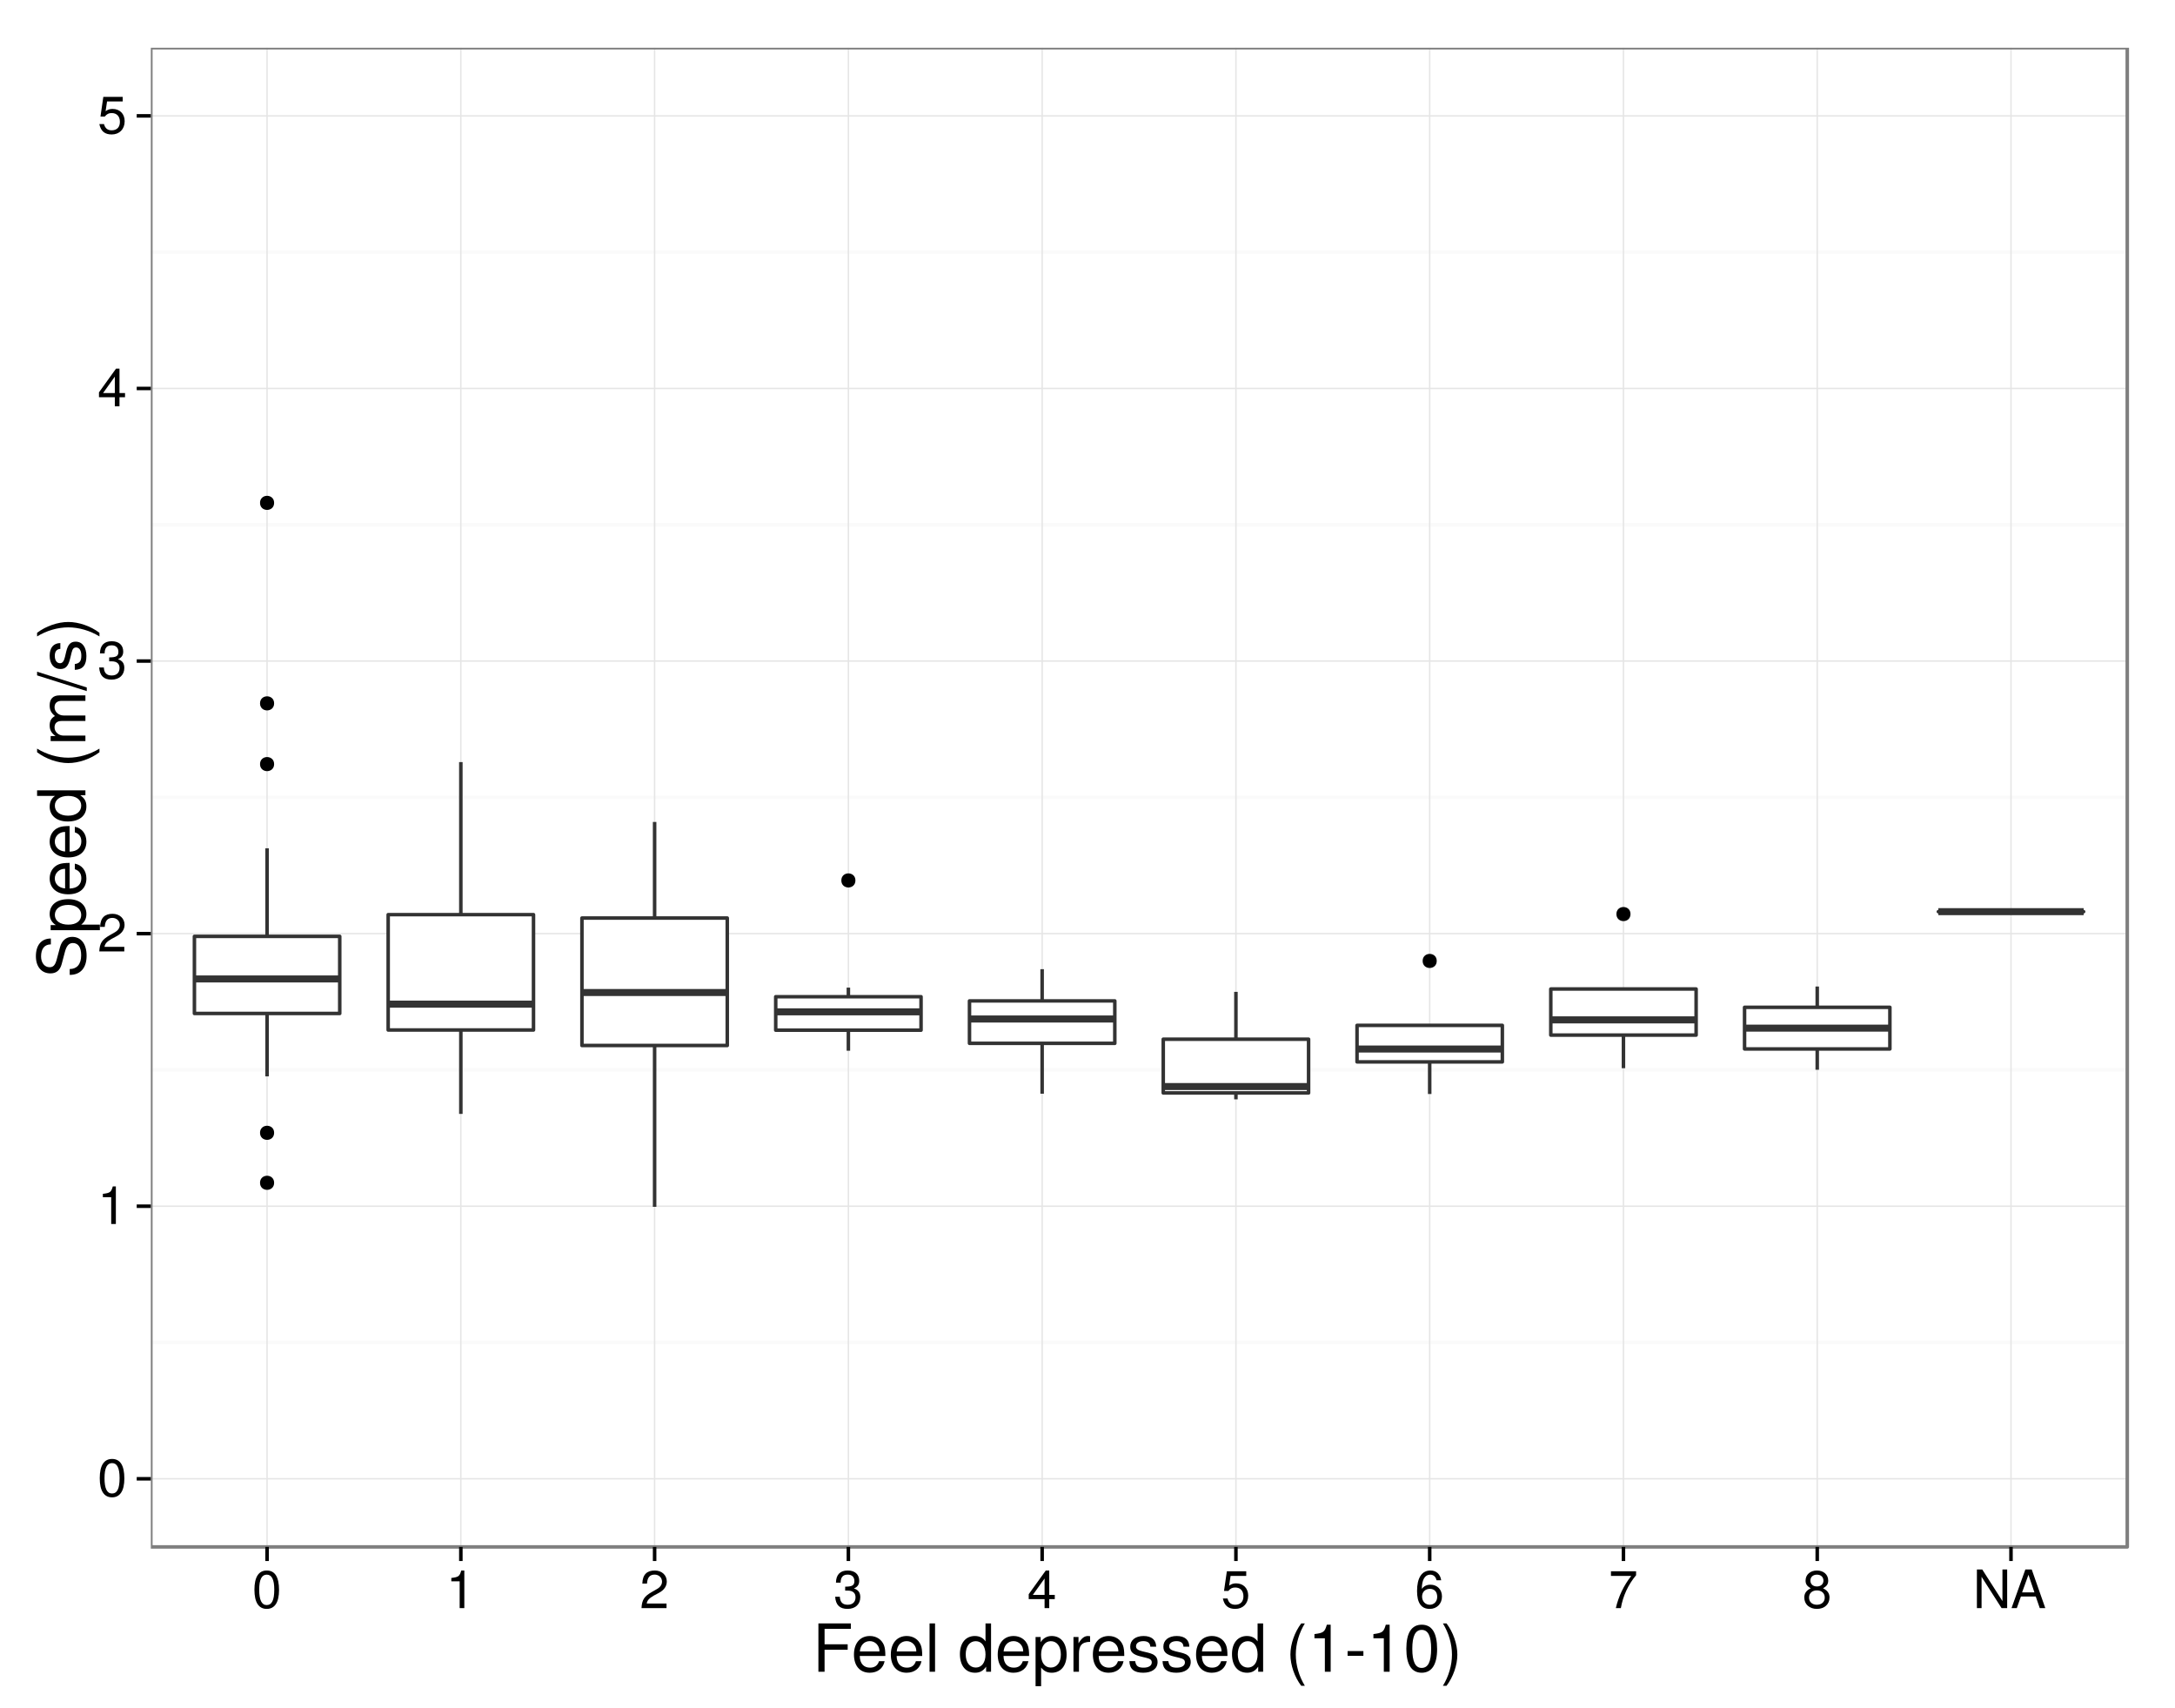 <?xml version="1.0" encoding="UTF-8"?>
<svg xmlns="http://www.w3.org/2000/svg" xmlns:xlink="http://www.w3.org/1999/xlink" width="656pt" height="515pt" viewBox="0 0 656 515" version="1.1">
<defs>
<g>
<symbol overflow="visible" id="glyph0-0">
<path style="stroke:none;" d=""/>
</symbol>
<symbol overflow="visible" id="glyph0-1">
<path style="stroke:none;" d="M 8.109 -5.453 C 8.109 -9.391 6.859 -11.344 4.406 -11.344 C 1.953 -11.344 0.688 -9.359 0.688 -5.547 C 0.688 -1.734 1.969 0.234 4.406 0.234 C 6.797 0.234 8.109 -1.734 8.109 -5.453 Z M 6.672 -5.578 C 6.672 -2.375 5.938 -0.922 4.375 -0.922 C 2.875 -0.922 2.125 -2.438 2.125 -5.531 C 2.125 -8.641 2.875 -10.094 4.406 -10.094 C 5.922 -10.094 6.672 -8.625 6.672 -5.578 Z M 6.672 -5.578 "/>
</symbol>
<symbol overflow="visible" id="glyph0-2">
<path style="stroke:none;" d="M 5.547 0 L 5.547 -11.344 L 4.625 -11.344 C 4.125 -9.594 3.812 -9.359 1.625 -9.094 L 1.625 -8.078 L 4.141 -8.078 L 4.141 0 Z M 5.547 0 "/>
</symbol>
<symbol overflow="visible" id="glyph0-3">
<path style="stroke:none;" d="M 8.172 -8.016 C 8.172 -9.938 6.688 -11.344 4.547 -11.344 C 2.219 -11.344 0.875 -10.156 0.797 -7.406 L 2.203 -7.406 C 2.312 -9.312 3.109 -10.109 4.5 -10.109 C 5.781 -10.109 6.734 -9.203 6.734 -7.984 C 6.734 -7.094 6.203 -6.312 5.203 -5.75 L 3.734 -4.906 C 1.359 -3.562 0.672 -2.5 0.547 0 L 8.094 0 L 8.094 -1.391 L 2.125 -1.391 C 2.266 -2.312 2.781 -2.906 4.172 -3.734 L 5.781 -4.594 C 7.359 -5.438 8.172 -6.625 8.172 -8.016 Z M 8.172 -8.016 "/>
</symbol>
<symbol overflow="visible" id="glyph0-4">
<path style="stroke:none;" d="M 8.094 -3.297 C 8.094 -4.672 7.531 -5.469 6.172 -5.938 C 7.234 -6.359 7.766 -7.094 7.766 -8.219 C 7.766 -10.172 6.469 -11.344 4.297 -11.344 C 2.016 -11.344 0.797 -10.094 0.75 -7.688 L 2.156 -7.688 C 2.188 -9.359 2.875 -10.109 4.312 -10.109 C 5.562 -10.109 6.312 -9.375 6.312 -8.172 C 6.312 -6.953 5.797 -6.469 3.531 -6.469 L 3.531 -5.281 L 4.297 -5.281 C 5.859 -5.281 6.656 -4.547 6.656 -3.281 C 6.656 -1.859 5.781 -1.016 4.297 -1.016 C 2.766 -1.016 2.016 -1.781 1.922 -3.422 L 0.516 -3.422 C 0.688 -0.891 1.938 0.234 4.25 0.234 C 6.594 0.234 8.094 -1.156 8.094 -3.297 Z M 8.094 -3.297 "/>
</symbol>
<symbol overflow="visible" id="glyph0-5">
<path style="stroke:none;" d="M 8.312 -2.719 L 8.312 -3.984 L 6.641 -3.984 L 6.641 -11.344 L 5.594 -11.344 L 0.453 -4.203 L 0.453 -2.719 L 5.234 -2.719 L 5.234 0 L 6.641 0 L 6.641 -2.719 Z M 5.234 -3.984 L 1.688 -3.984 L 5.234 -8.938 Z M 5.234 -3.984 "/>
</symbol>
<symbol overflow="visible" id="glyph0-6">
<path style="stroke:none;" d="M 8.203 -3.766 C 8.203 -6 6.719 -7.469 4.547 -7.469 C 3.75 -7.469 3.109 -7.266 2.453 -6.781 L 2.891 -9.719 L 7.609 -9.719 L 7.609 -11.109 L 1.766 -11.109 L 0.906 -5.172 L 2.203 -5.172 C 2.859 -5.953 3.406 -6.219 4.281 -6.219 C 5.812 -6.219 6.766 -5.25 6.766 -3.562 C 6.766 -1.938 5.828 -1.016 4.281 -1.016 C 3.062 -1.016 2.297 -1.625 1.969 -2.906 L 0.562 -2.906 C 1.031 -0.656 2.297 0.234 4.312 0.234 C 6.609 0.234 8.203 -1.359 8.203 -3.766 Z M 8.203 -3.766 "/>
</symbol>
<symbol overflow="visible" id="glyph0-7">
<path style="stroke:none;" d="M 8.203 -3.516 C 8.203 -5.625 6.766 -7.062 4.734 -7.062 C 3.609 -7.062 2.734 -6.625 2.125 -5.797 C 2.141 -8.562 3.047 -10.094 4.656 -10.094 C 5.641 -10.094 6.344 -9.469 6.562 -8.391 L 7.969 -8.391 C 7.703 -10.234 6.484 -11.344 4.75 -11.344 C 2.109 -11.344 0.688 -9.125 0.688 -5.172 C 0.688 -1.625 1.906 0.234 4.5 0.234 C 6.656 0.234 8.203 -1.297 8.203 -3.516 Z M 6.766 -3.406 C 6.766 -1.984 5.812 -1.016 4.516 -1.016 C 3.203 -1.016 2.203 -2.031 2.203 -3.484 C 2.203 -4.891 3.172 -5.812 4.562 -5.812 C 5.922 -5.812 6.766 -4.922 6.766 -3.406 Z M 6.766 -3.406 "/>
</symbol>
<symbol overflow="visible" id="glyph0-8">
<path style="stroke:none;" d="M 8.312 -9.922 L 8.312 -11.109 L 0.734 -11.109 L 0.734 -9.719 L 6.859 -9.719 C 4.609 -6.859 3.016 -3.547 2.203 0 L 3.719 0 C 4.344 -3.656 5.938 -7.094 8.312 -9.922 Z M 8.312 -9.922 "/>
</symbol>
<symbol overflow="visible" id="glyph0-9">
<path style="stroke:none;" d="M 8.203 -3.203 C 8.203 -4.469 7.562 -5.344 6.25 -5.969 C 7.422 -6.672 7.812 -7.25 7.812 -8.312 C 7.812 -10.094 6.422 -11.344 4.406 -11.344 C 2.406 -11.344 0.984 -10.094 0.984 -8.312 C 0.984 -7.266 1.375 -6.688 2.531 -5.969 C 1.234 -5.344 0.594 -4.469 0.594 -3.219 C 0.594 -1.141 2.156 0.234 4.406 0.234 C 6.641 0.234 8.203 -1.141 8.203 -3.203 Z M 6.375 -8.281 C 6.375 -7.234 5.578 -6.531 4.406 -6.531 C 3.219 -6.531 2.438 -7.234 2.438 -8.297 C 2.438 -9.391 3.219 -10.094 4.406 -10.094 C 5.594 -10.094 6.375 -9.391 6.375 -8.281 Z M 6.766 -3.188 C 6.766 -1.844 5.812 -1.016 4.375 -1.016 C 2.984 -1.016 2.031 -1.859 2.031 -3.188 C 2.031 -4.516 2.984 -5.344 4.406 -5.344 C 5.812 -5.344 6.766 -4.516 6.766 -3.188 Z M 6.766 -3.188 "/>
</symbol>
<symbol overflow="visible" id="glyph0-10">
<path style="stroke:none;" d="M 10.344 0 L 10.344 -11.656 L 8.922 -11.656 L 8.922 -2.125 L 2.828 -11.656 L 1.219 -11.656 L 1.219 0 L 2.625 0 L 2.625 -9.453 L 8.656 0 Z M 10.344 0 "/>
</symbol>
<symbol overflow="visible" id="glyph0-11">
<path style="stroke:none;" d="M 10.453 0 L 6.359 -11.656 L 4.438 -11.656 L 0.266 0 L 1.859 0 L 3.094 -3.5 L 7.578 -3.5 L 8.781 0 Z M 7.172 -4.75 L 3.453 -4.75 L 5.375 -10.062 Z M 7.172 -4.75 "/>
</symbol>
<symbol overflow="visible" id="glyph1-0">
<path style="stroke:none;" d=""/>
</symbol>
<symbol overflow="visible" id="glyph1-1">
<path style="stroke:none;" d="M 11.578 -12.938 L 11.578 -14.578 L 1.797 -14.578 L 1.797 0 L 3.656 0 L 3.656 -6.641 L 10.625 -6.641 L 10.625 -8.281 L 3.656 -8.281 L 3.656 -12.938 Z M 11.578 -12.938 "/>
</symbol>
<symbol overflow="visible" id="glyph1-2">
<path style="stroke:none;" d="M 10.266 -4.766 C 10.266 -6.281 10.141 -7.234 9.844 -8.016 C 9.156 -9.734 7.562 -10.781 5.594 -10.781 C 2.688 -10.781 0.797 -8.625 0.797 -5.188 C 0.797 -1.734 2.625 0.297 5.562 0.297 C 7.953 0.297 9.625 -1.062 10.047 -3.188 L 8.359 -3.188 C 7.906 -1.797 6.953 -1.234 5.625 -1.234 C 3.875 -1.234 2.578 -2.359 2.547 -4.766 Z M 8.484 -6.234 C 8.484 -6.234 8.484 -6.156 8.453 -6.125 L 2.578 -6.125 C 2.719 -7.984 3.906 -9.234 5.578 -9.234 C 7.219 -9.234 8.484 -7.875 8.484 -6.234 Z M 8.484 -6.234 "/>
</symbol>
<symbol overflow="visible" id="glyph1-3">
<path style="stroke:none;" d="M 3.016 0 L 3.016 -14.578 L 1.359 -14.578 L 1.359 0 Z M 3.016 0 "/>
</symbol>
<symbol overflow="visible" id="glyph1-4">
<path style="stroke:none;" d=""/>
</symbol>
<symbol overflow="visible" id="glyph1-5">
<path style="stroke:none;" d="M 9.906 0 L 9.906 -14.578 L 8.234 -14.578 L 8.234 -9.156 C 7.547 -10.219 6.422 -10.781 5.016 -10.781 C 2.297 -10.781 0.516 -8.688 0.516 -5.344 C 0.516 -1.797 2.266 0.297 5.078 0.297 C 6.516 0.297 7.516 -0.234 8.422 -1.547 L 8.422 0 Z M 8.234 -5.203 C 8.234 -2.781 7.078 -1.266 5.312 -1.266 C 3.484 -1.266 2.266 -2.797 2.266 -5.234 C 2.266 -7.688 3.484 -9.219 5.297 -9.219 C 7.094 -9.219 8.234 -7.625 8.234 -5.203 Z M 8.234 -5.203 "/>
</symbol>
<symbol overflow="visible" id="glyph1-6">
<path style="stroke:none;" d="M 10.453 -5.141 C 10.453 -8.656 8.734 -10.781 5.953 -10.781 C 4.547 -10.781 3.406 -10.141 2.625 -8.906 L 2.625 -10.484 L 1.094 -10.484 L 1.094 4.359 L 2.766 4.359 L 2.766 -1.266 C 3.641 -0.188 4.625 0.297 5.984 0.297 C 8.688 0.297 10.453 -1.797 10.453 -5.141 Z M 8.719 -5.188 C 8.719 -2.797 7.5 -1.266 5.688 -1.266 C 3.922 -1.266 2.766 -2.703 2.766 -5.156 C 2.766 -7.625 3.922 -9.219 5.688 -9.219 C 7.516 -9.219 8.719 -7.688 8.719 -5.188 Z M 8.719 -5.188 "/>
</symbol>
<symbol overflow="visible" id="glyph1-7">
<path style="stroke:none;" d="M 6.422 -9.016 L 6.422 -10.719 C 6.141 -10.766 6 -10.781 5.781 -10.781 C 4.703 -10.781 3.875 -10.141 2.922 -8.578 L 2.922 -10.484 L 1.406 -10.484 L 1.406 0 L 3.062 0 L 3.062 -5.438 C 3.062 -7.797 3.844 -8.984 6.422 -9.016 Z M 6.422 -9.016 "/>
</symbol>
<symbol overflow="visible" id="glyph1-8">
<path style="stroke:none;" d="M 9.188 -2.938 C 9.188 -4.5 8.297 -5.281 6.219 -5.781 L 4.625 -6.156 C 3.266 -6.484 2.688 -6.922 2.688 -7.656 C 2.688 -8.625 3.547 -9.234 4.906 -9.234 C 6.234 -9.234 6.953 -8.656 7 -7.562 L 8.766 -7.562 C 8.734 -9.625 7.375 -10.781 4.953 -10.781 C 2.516 -10.781 0.938 -9.516 0.938 -7.578 C 0.938 -5.938 1.781 -5.156 4.266 -4.562 L 5.812 -4.188 C 6.984 -3.906 7.438 -3.562 7.438 -2.797 C 7.438 -1.812 6.453 -1.234 5 -1.234 C 3.5 -1.234 2.656 -1.594 2.438 -3.203 L 0.688 -3.203 C 0.766 -0.781 2.125 0.297 4.859 0.297 C 7.5 0.297 9.188 -0.922 9.188 -2.938 Z M 9.188 -2.938 "/>
</symbol>
<symbol overflow="visible" id="glyph1-9">
<path style="stroke:none;" d="M 5.812 4.234 C 4.062 1.375 3.078 -1.984 3.078 -5.188 C 3.078 -8.359 4.062 -11.734 5.812 -14.578 L 4.719 -14.578 C 2.719 -11.953 1.453 -8.312 1.453 -5.188 C 1.453 -2.016 2.719 1.625 4.719 4.234 Z M 5.812 4.234 "/>
</symbol>
<symbol overflow="visible" id="glyph1-10">
<path style="stroke:none;" d="M 6.938 0 L 6.938 -14.188 L 5.781 -14.188 C 5.156 -12 4.766 -11.703 2.047 -11.359 L 2.047 -10.094 L 5.188 -10.094 L 5.188 0 Z M 6.938 0 "/>
</symbol>
<symbol overflow="visible" id="glyph1-11">
<path style="stroke:none;" d="M 5.688 -4.797 L 5.688 -6.234 L 0.922 -6.234 L 0.922 -4.797 Z M 5.688 -4.797 "/>
</symbol>
<symbol overflow="visible" id="glyph1-12">
<path style="stroke:none;" d="M 10.141 -6.812 C 10.141 -11.734 8.578 -14.188 5.5 -14.188 C 2.438 -14.188 0.859 -11.703 0.859 -6.938 C 0.859 -2.156 2.453 0.297 5.5 0.297 C 8.5 0.297 10.141 -2.156 10.141 -6.812 Z M 8.344 -6.984 C 8.344 -2.953 7.422 -1.156 5.453 -1.156 C 3.594 -1.156 2.656 -3.047 2.656 -6.922 C 2.656 -10.797 3.594 -12.625 5.5 -12.625 C 7.406 -12.625 8.344 -10.781 8.344 -6.984 Z M 8.344 -6.984 "/>
</symbol>
<symbol overflow="visible" id="glyph1-13">
<path style="stroke:none;" d="M 5.125 -5.156 C 5.125 -8.312 3.859 -11.953 1.859 -14.578 L 0.766 -14.578 C 2.516 -11.719 3.5 -8.359 3.5 -5.156 C 3.5 -1.984 2.516 1.406 0.766 4.234 L 1.859 4.234 C 3.859 1.625 5.125 -2.016 5.125 -5.156 Z M 5.125 -5.156 "/>
</symbol>
<symbol overflow="visible" id="glyph2-0">
<path style="stroke:none;" d=""/>
</symbol>
<symbol overflow="visible" id="glyph2-1">
<path style="stroke:none;" d="M -4 -12.422 C -5.797 -12.422 -7.125 -11.297 -7.656 -9.312 L -8.641 -5.656 C -9.094 -3.906 -9.688 -3.266 -10.797 -3.266 C -12.281 -3.266 -13.375 -4.562 -13.375 -6.516 C -13.375 -8.844 -12.312 -10.156 -10.422 -10.156 L -10.422 -11.922 C -13.281 -11.922 -14.938 -9.938 -14.938 -6.578 C -14.938 -3.375 -13.188 -1.406 -10.547 -1.406 C -8.766 -1.406 -7.641 -2.344 -7.141 -4.266 L -6.188 -7.875 C -5.703 -9.719 -4.953 -10.562 -3.812 -10.562 C -2.219 -10.562 -1.281 -9.359 -1.281 -6.844 C -1.281 -4.078 -2.656 -2.719 -4.734 -2.719 L -4.734 -0.953 C -1.297 -0.953 0.359 -3.281 0.359 -6.719 C 0.359 -10.422 -1.406 -12.422 -4 -12.422 Z M -4 -12.422 "/>
</symbol>
<symbol overflow="visible" id="glyph2-2">
<path style="stroke:none;" d="M -5.141 -10.453 C -8.656 -10.453 -10.781 -8.734 -10.781 -5.953 C -10.781 -4.547 -10.141 -3.406 -8.906 -2.625 L -10.484 -2.625 L -10.484 -1.094 L 4.359 -1.094 L 4.359 -2.766 L -1.266 -2.766 C -0.188 -3.641 0.297 -4.625 0.297 -5.984 C 0.297 -8.688 -1.797 -10.453 -5.141 -10.453 Z M -5.188 -8.719 C -2.797 -8.719 -1.266 -7.5 -1.266 -5.688 C -1.266 -3.922 -2.703 -2.766 -5.156 -2.766 C -7.625 -2.766 -9.219 -3.922 -9.219 -5.688 C -9.219 -7.516 -7.688 -8.719 -5.188 -8.719 Z M -5.188 -8.719 "/>
</symbol>
<symbol overflow="visible" id="glyph2-3">
<path style="stroke:none;" d="M -4.766 -10.266 C -6.281 -10.266 -7.234 -10.141 -8.016 -9.844 C -9.734 -9.156 -10.781 -7.562 -10.781 -5.594 C -10.781 -2.688 -8.625 -0.797 -5.188 -0.797 C -1.734 -0.797 0.297 -2.625 0.297 -5.562 C 0.297 -7.953 -1.062 -9.625 -3.188 -10.047 L -3.188 -8.359 C -1.797 -7.906 -1.234 -6.953 -1.234 -5.625 C -1.234 -3.875 -2.359 -2.578 -4.766 -2.547 Z M -6.234 -8.484 C -6.234 -8.484 -6.156 -8.484 -6.125 -8.453 L -6.125 -2.578 C -7.984 -2.719 -9.234 -3.906 -9.234 -5.578 C -9.234 -7.219 -7.875 -8.484 -6.234 -8.484 Z M -6.234 -8.484 "/>
</symbol>
<symbol overflow="visible" id="glyph2-4">
<path style="stroke:none;" d="M 0 -9.906 L -14.578 -9.906 L -14.578 -8.234 L -9.156 -8.234 C -10.219 -7.547 -10.781 -6.422 -10.781 -5.016 C -10.781 -2.297 -8.688 -0.516 -5.344 -0.516 C -1.797 -0.516 0.297 -2.266 0.297 -5.078 C 0.297 -6.516 -0.234 -7.516 -1.547 -8.422 L 0 -8.422 Z M -5.203 -8.234 C -2.781 -8.234 -1.266 -7.078 -1.266 -5.312 C -1.266 -3.484 -2.797 -2.266 -5.234 -2.266 C -7.688 -2.266 -9.219 -3.484 -9.219 -5.297 C -9.219 -7.094 -7.625 -8.234 -5.203 -8.234 Z M -5.203 -8.234 "/>
</symbol>
<symbol overflow="visible" id="glyph2-5">
<path style="stroke:none;" d=""/>
</symbol>
<symbol overflow="visible" id="glyph2-6">
<path style="stroke:none;" d="M 4.234 -5.812 C 1.375 -4.062 -1.984 -3.078 -5.188 -3.078 C -8.359 -3.078 -11.734 -4.062 -14.578 -5.812 L -14.578 -4.719 C -11.953 -2.719 -8.312 -1.453 -5.188 -1.453 C -2.016 -1.453 1.625 -2.719 4.234 -4.719 Z M 4.234 -5.812 "/>
</symbol>
<symbol overflow="visible" id="glyph2-7">
<path style="stroke:none;" d="M 0 -15.203 L -7.859 -15.203 C -9.734 -15.203 -10.781 -14.156 -10.781 -12.203 C -10.781 -10.797 -10.359 -9.953 -9.188 -8.984 C -10.297 -8.359 -10.781 -7.516 -10.781 -6.156 C -10.781 -4.766 -10.266 -3.844 -9 -2.938 L -10.484 -2.938 L -10.484 -1.422 L 0 -1.422 L 0 -3.078 L -6.578 -3.078 C -8.094 -3.078 -9.312 -4.188 -9.312 -5.547 C -9.312 -6.781 -8.562 -7.484 -7.219 -7.484 L 0 -7.484 L 0 -9.141 L -6.578 -9.141 C -8.094 -9.141 -9.312 -10.266 -9.312 -11.625 C -9.312 -12.844 -8.547 -13.547 -7.219 -13.547 L 0 -13.547 Z M 0 -15.203 "/>
</symbol>
<symbol overflow="visible" id="glyph2-8">
<path style="stroke:none;" d="M -14.578 -5.688 L -14.578 -4.578 L 0.406 0.156 L 0.406 -0.938 Z M -14.578 -5.688 "/>
</symbol>
<symbol overflow="visible" id="glyph2-9">
<path style="stroke:none;" d="M -2.938 -9.188 C -4.5 -9.188 -5.281 -8.297 -5.781 -6.219 L -6.156 -4.625 C -6.484 -3.266 -6.922 -2.688 -7.656 -2.688 C -8.625 -2.688 -9.234 -3.547 -9.234 -4.906 C -9.234 -6.234 -8.656 -6.953 -7.562 -7 L -7.562 -8.766 C -9.625 -8.734 -10.781 -7.375 -10.781 -4.953 C -10.781 -2.516 -9.516 -0.938 -7.578 -0.938 C -5.938 -0.938 -5.156 -1.781 -4.562 -4.266 L -4.188 -5.812 C -3.906 -6.984 -3.562 -7.438 -2.797 -7.438 C -1.812 -7.438 -1.234 -6.453 -1.234 -5 C -1.234 -3.5 -1.594 -2.656 -3.203 -2.438 L -3.203 -0.688 C -0.781 -0.766 0.297 -2.125 0.297 -4.859 C 0.297 -7.5 -0.922 -9.188 -2.938 -9.188 Z M -2.938 -9.188 "/>
</symbol>
<symbol overflow="visible" id="glyph2-10">
<path style="stroke:none;" d="M -5.156 -5.125 C -8.312 -5.125 -11.953 -3.859 -14.578 -1.859 L -14.578 -0.766 C -11.719 -2.516 -8.359 -3.5 -5.156 -3.5 C -1.984 -3.5 1.406 -2.516 4.234 -0.766 L 4.234 -1.859 C 1.625 -3.859 -2.016 -5.125 -5.156 -5.125 Z M -5.156 -5.125 "/>
</symbol>
</g>
<clipPath id="clip1">
  <path d="M 45.488 14.398 L 642 14.398 L 642 467 L 45.488 467 Z M 45.488 14.398 "/>
</clipPath>
<clipPath id="clip2">
  <path d="M 45.488 404 L 642.602 404 L 642.602 406 L 45.488 406 Z M 45.488 404 "/>
</clipPath>
<clipPath id="clip3">
  <path d="M 45.488 322 L 642.602 322 L 642.602 324 L 45.488 324 Z M 45.488 322 "/>
</clipPath>
<clipPath id="clip4">
  <path d="M 45.488 239 L 642.602 239 L 642.602 241 L 45.488 241 Z M 45.488 239 "/>
</clipPath>
<clipPath id="clip5">
  <path d="M 45.488 157 L 642.602 157 L 642.602 159 L 45.488 159 Z M 45.488 157 "/>
</clipPath>
<clipPath id="clip6">
  <path d="M 45.488 75 L 642.602 75 L 642.602 77 L 45.488 77 Z M 45.488 75 "/>
</clipPath>
<clipPath id="clip7">
  <path d="M 45.488 445 L 642 445 L 642 447 L 45.488 447 Z M 45.488 445 "/>
</clipPath>
<clipPath id="clip8">
  <path d="M 45.488 363 L 642 363 L 642 364 L 45.488 364 Z M 45.488 363 "/>
</clipPath>
<clipPath id="clip9">
  <path d="M 45.488 281 L 642 281 L 642 282 L 45.488 282 Z M 45.488 281 "/>
</clipPath>
<clipPath id="clip10">
  <path d="M 45.488 199 L 642 199 L 642 200 L 45.488 200 Z M 45.488 199 "/>
</clipPath>
<clipPath id="clip11">
  <path d="M 45.488 116 L 642 116 L 642 118 L 45.488 118 Z M 45.488 116 "/>
</clipPath>
<clipPath id="clip12">
  <path d="M 45.488 34 L 642 34 L 642 36 L 45.488 36 Z M 45.488 34 "/>
</clipPath>
<clipPath id="clip13">
  <path d="M 80 14.398 L 81 14.398 L 81 467 L 80 467 Z M 80 14.398 "/>
</clipPath>
<clipPath id="clip14">
  <path d="M 138 14.398 L 140 14.398 L 140 467 L 138 467 Z M 138 14.398 "/>
</clipPath>
<clipPath id="clip15">
  <path d="M 197 14.398 L 198 14.398 L 198 467 L 197 467 Z M 197 14.398 "/>
</clipPath>
<clipPath id="clip16">
  <path d="M 255 14.398 L 257 14.398 L 257 467 L 255 467 Z M 255 14.398 "/>
</clipPath>
<clipPath id="clip17">
  <path d="M 314 14.398 L 315 14.398 L 315 467 L 314 467 Z M 314 14.398 "/>
</clipPath>
<clipPath id="clip18">
  <path d="M 372 14.398 L 373 14.398 L 373 467 L 372 467 Z M 372 14.398 "/>
</clipPath>
<clipPath id="clip19">
  <path d="M 430 14.398 L 432 14.398 L 432 467 L 430 467 Z M 430 14.398 "/>
</clipPath>
<clipPath id="clip20">
  <path d="M 489 14.398 L 490 14.398 L 490 467 L 489 467 Z M 489 14.398 "/>
</clipPath>
<clipPath id="clip21">
  <path d="M 547 14.398 L 549 14.398 L 549 467 L 547 467 Z M 547 14.398 "/>
</clipPath>
<clipPath id="clip22">
  <path d="M 606 14.398 L 607 14.398 L 607 467 L 606 467 Z M 606 14.398 "/>
</clipPath>
<clipPath id="clip23">
  <path d="M 45.488 14.398 L 642.602 14.398 L 642.602 467.512 L 45.488 467.512 Z M 45.488 14.398 "/>
</clipPath>
</defs>
<g id="surface1691">
<rect x="0" y="0" width="656" height="515" style="fill:rgb(100%,100%,100%);fill-opacity:1;stroke:none;"/>
<rect x="0" y="0" width="656" height="515" style="fill:rgb(100%,100%,100%);fill-opacity:1;stroke:none;"/>
<path style="fill:none;stroke-width:1.063;stroke-linecap:round;stroke-linejoin:round;stroke:rgb(100%,100%,100%);stroke-opacity:1;stroke-miterlimit:10;" d="M 0 515 L 656 515 L 656 0 L 0 0 Z M 0 515 "/>
<g clip-path="url(#clip1)" clip-rule="nonzero">
<path style=" stroke:none;fill-rule:nonzero;fill:rgb(100%,100%,100%);fill-opacity:1;" d="M 45.488 466.512 L 641.602 466.512 L 641.602 14.398 L 45.488 14.398 Z M 45.488 466.512 "/>
</g>
<g clip-path="url(#clip2)" clip-rule="nonzero">
<path style="fill:none;stroke-width:1.063;stroke-linecap:butt;stroke-linejoin:round;stroke:rgb(98.039%,98.039%,98.039%);stroke-opacity:1;stroke-miterlimit:10;" d="M 45.488 404.863 L 641.602 404.863 "/>
</g>
<g clip-path="url(#clip3)" clip-rule="nonzero">
<path style="fill:none;stroke-width:1.063;stroke-linecap:butt;stroke-linejoin:round;stroke:rgb(98.039%,98.039%,98.039%);stroke-opacity:1;stroke-miterlimit:10;" d="M 45.488 322.66 L 641.602 322.66 "/>
</g>
<g clip-path="url(#clip4)" clip-rule="nonzero">
<path style="fill:none;stroke-width:1.063;stroke-linecap:butt;stroke-linejoin:round;stroke:rgb(98.039%,98.039%,98.039%);stroke-opacity:1;stroke-miterlimit:10;" d="M 45.488 240.457 L 641.602 240.457 "/>
</g>
<g clip-path="url(#clip5)" clip-rule="nonzero">
<path style="fill:none;stroke-width:1.063;stroke-linecap:butt;stroke-linejoin:round;stroke:rgb(98.039%,98.039%,98.039%);stroke-opacity:1;stroke-miterlimit:10;" d="M 45.488 158.254 L 641.602 158.254 "/>
</g>
<g clip-path="url(#clip6)" clip-rule="nonzero">
<path style="fill:none;stroke-width:1.063;stroke-linecap:butt;stroke-linejoin:round;stroke:rgb(98.039%,98.039%,98.039%);stroke-opacity:1;stroke-miterlimit:10;" d="M 45.488 76.051 L 641.602 76.051 "/>
</g>
<g clip-path="url(#clip7)" clip-rule="nonzero">
<path style="fill:none;stroke-width:0.425;stroke-linecap:butt;stroke-linejoin:round;stroke:rgb(89.804%,89.804%,89.804%);stroke-opacity:1;stroke-miterlimit:10;" d="M 45.488 445.961 L 641.602 445.961 "/>
</g>
<g clip-path="url(#clip8)" clip-rule="nonzero">
<path style="fill:none;stroke-width:0.425;stroke-linecap:butt;stroke-linejoin:round;stroke:rgb(89.804%,89.804%,89.804%);stroke-opacity:1;stroke-miterlimit:10;" d="M 45.488 363.762 L 641.602 363.762 "/>
</g>
<g clip-path="url(#clip9)" clip-rule="nonzero">
<path style="fill:none;stroke-width:0.425;stroke-linecap:butt;stroke-linejoin:round;stroke:rgb(89.804%,89.804%,89.804%);stroke-opacity:1;stroke-miterlimit:10;" d="M 45.488 281.559 L 641.602 281.559 "/>
</g>
<g clip-path="url(#clip10)" clip-rule="nonzero">
<path style="fill:none;stroke-width:0.425;stroke-linecap:butt;stroke-linejoin:round;stroke:rgb(89.804%,89.804%,89.804%);stroke-opacity:1;stroke-miterlimit:10;" d="M 45.488 199.355 L 641.602 199.355 "/>
</g>
<g clip-path="url(#clip11)" clip-rule="nonzero">
<path style="fill:none;stroke-width:0.425;stroke-linecap:butt;stroke-linejoin:round;stroke:rgb(89.804%,89.804%,89.804%);stroke-opacity:1;stroke-miterlimit:10;" d="M 45.488 117.152 L 641.602 117.152 "/>
</g>
<g clip-path="url(#clip12)" clip-rule="nonzero">
<path style="fill:none;stroke-width:0.425;stroke-linecap:butt;stroke-linejoin:round;stroke:rgb(89.804%,89.804%,89.804%);stroke-opacity:1;stroke-miterlimit:10;" d="M 45.488 34.949 L 641.602 34.949 "/>
</g>
<g clip-path="url(#clip13)" clip-rule="nonzero">
<path style="fill:none;stroke-width:0.425;stroke-linecap:butt;stroke-linejoin:round;stroke:rgb(89.804%,89.804%,89.804%);stroke-opacity:1;stroke-miterlimit:10;" d="M 80.551 466.512 L 80.551 14.398 "/>
</g>
<g clip-path="url(#clip14)" clip-rule="nonzero">
<path style="fill:none;stroke-width:0.425;stroke-linecap:butt;stroke-linejoin:round;stroke:rgb(89.804%,89.804%,89.804%);stroke-opacity:1;stroke-miterlimit:10;" d="M 138.996 466.512 L 138.996 14.398 "/>
</g>
<g clip-path="url(#clip15)" clip-rule="nonzero">
<path style="fill:none;stroke-width:0.425;stroke-linecap:butt;stroke-linejoin:round;stroke:rgb(89.804%,89.804%,89.804%);stroke-opacity:1;stroke-miterlimit:10;" d="M 197.438 466.512 L 197.438 14.398 "/>
</g>
<g clip-path="url(#clip16)" clip-rule="nonzero">
<path style="fill:none;stroke-width:0.425;stroke-linecap:butt;stroke-linejoin:round;stroke:rgb(89.804%,89.804%,89.804%);stroke-opacity:1;stroke-miterlimit:10;" d="M 255.879 466.512 L 255.879 14.398 "/>
</g>
<g clip-path="url(#clip17)" clip-rule="nonzero">
<path style="fill:none;stroke-width:0.425;stroke-linecap:butt;stroke-linejoin:round;stroke:rgb(89.804%,89.804%,89.804%);stroke-opacity:1;stroke-miterlimit:10;" d="M 314.32 466.512 L 314.32 14.398 "/>
</g>
<g clip-path="url(#clip18)" clip-rule="nonzero">
<path style="fill:none;stroke-width:0.425;stroke-linecap:butt;stroke-linejoin:round;stroke:rgb(89.804%,89.804%,89.804%);stroke-opacity:1;stroke-miterlimit:10;" d="M 372.766 466.512 L 372.766 14.398 "/>
</g>
<g clip-path="url(#clip19)" clip-rule="nonzero">
<path style="fill:none;stroke-width:0.425;stroke-linecap:butt;stroke-linejoin:round;stroke:rgb(89.804%,89.804%,89.804%);stroke-opacity:1;stroke-miterlimit:10;" d="M 431.207 466.512 L 431.207 14.398 "/>
</g>
<g clip-path="url(#clip20)" clip-rule="nonzero">
<path style="fill:none;stroke-width:0.425;stroke-linecap:butt;stroke-linejoin:round;stroke:rgb(89.804%,89.804%,89.804%);stroke-opacity:1;stroke-miterlimit:10;" d="M 489.648 466.512 L 489.648 14.398 "/>
</g>
<g clip-path="url(#clip21)" clip-rule="nonzero">
<path style="fill:none;stroke-width:0.425;stroke-linecap:butt;stroke-linejoin:round;stroke:rgb(89.804%,89.804%,89.804%);stroke-opacity:1;stroke-miterlimit:10;" d="M 548.094 466.512 L 548.094 14.398 "/>
</g>
<g clip-path="url(#clip22)" clip-rule="nonzero">
<path style="fill:none;stroke-width:0.425;stroke-linecap:butt;stroke-linejoin:round;stroke:rgb(89.804%,89.804%,89.804%);stroke-opacity:1;stroke-miterlimit:10;" d="M 606.535 466.512 L 606.535 14.398 "/>
</g>
<path style=" stroke:none;fill-rule:nonzero;fill:rgb(0%,0%,0%);fill-opacity:1;" d="M 82.68 212.121 C 82.68 214.953 78.426 214.953 78.426 212.121 C 78.426 209.285 82.68 209.285 82.68 212.121 "/>
<path style=" stroke:none;fill-rule:nonzero;fill:rgb(0%,0%,0%);fill-opacity:1;" d="M 82.68 151.652 C 82.68 154.484 78.426 154.484 78.426 151.652 C 78.426 148.816 82.68 148.816 82.68 151.652 "/>
<path style=" stroke:none;fill-rule:nonzero;fill:rgb(0%,0%,0%);fill-opacity:1;" d="M 82.68 230.434 C 82.68 233.266 78.426 233.266 78.426 230.434 C 78.426 227.598 82.68 227.598 82.68 230.434 "/>
<path style=" stroke:none;fill-rule:nonzero;fill:rgb(0%,0%,0%);fill-opacity:1;" d="M 82.68 341.625 C 82.68 344.461 78.426 344.461 78.426 341.625 C 78.426 338.789 82.68 338.789 82.68 341.625 "/>
<path style=" stroke:none;fill-rule:nonzero;fill:rgb(0%,0%,0%);fill-opacity:1;" d="M 82.68 356.703 C 82.68 359.539 78.426 359.539 78.426 356.703 C 78.426 353.867 82.68 353.867 82.68 356.703 "/>
<path style="fill:none;stroke-width:1.063;stroke-linecap:butt;stroke-linejoin:round;stroke:rgb(20%,20%,20%);stroke-opacity:1;stroke-miterlimit:10;" d="M 80.551 282.383 L 80.551 255.816 "/>
<path style="fill:none;stroke-width:1.063;stroke-linecap:butt;stroke-linejoin:round;stroke:rgb(20%,20%,20%);stroke-opacity:1;stroke-miterlimit:10;" d="M 80.551 305.641 L 80.551 324.613 "/>
<path style="fill-rule:nonzero;fill:rgb(100%,100%,100%);fill-opacity:1;stroke-width:1.063;stroke-linecap:round;stroke-linejoin:round;stroke:rgb(20%,20%,20%);stroke-opacity:1;stroke-miterlimit:10;" d="M 58.637 282.383 L 58.637 305.641 L 102.469 305.641 L 102.469 282.383 Z M 58.637 282.383 "/>
<path style="fill:none;stroke-width:2.126;stroke-linecap:butt;stroke-linejoin:round;stroke:rgb(20%,20%,20%);stroke-opacity:1;stroke-miterlimit:10;" d="M 58.637 295.227 L 102.469 295.227 "/>
<path style="fill:none;stroke-width:1.063;stroke-linecap:butt;stroke-linejoin:round;stroke:rgb(20%,20%,20%);stroke-opacity:1;stroke-miterlimit:10;" d="M 138.996 275.836 L 138.996 229.832 "/>
<path style="fill:none;stroke-width:1.063;stroke-linecap:butt;stroke-linejoin:round;stroke:rgb(20%,20%,20%);stroke-opacity:1;stroke-miterlimit:10;" d="M 138.996 310.625 L 138.996 335.93 "/>
<path style="fill-rule:nonzero;fill:rgb(100%,100%,100%);fill-opacity:1;stroke-width:1.063;stroke-linecap:round;stroke-linejoin:round;stroke:rgb(20%,20%,20%);stroke-opacity:1;stroke-miterlimit:10;" d="M 117.078 275.836 L 117.078 310.625 L 160.91 310.625 L 160.91 275.836 Z M 117.078 275.836 "/>
<path style="fill:none;stroke-width:2.126;stroke-linecap:butt;stroke-linejoin:round;stroke:rgb(20%,20%,20%);stroke-opacity:1;stroke-miterlimit:10;" d="M 117.078 302.824 L 160.91 302.824 "/>
<path style="fill:none;stroke-width:1.063;stroke-linecap:butt;stroke-linejoin:round;stroke:rgb(20%,20%,20%);stroke-opacity:1;stroke-miterlimit:10;" d="M 197.438 276.859 L 197.438 247.883 "/>
<path style="fill:none;stroke-width:1.063;stroke-linecap:butt;stroke-linejoin:round;stroke:rgb(20%,20%,20%);stroke-opacity:1;stroke-miterlimit:10;" d="M 197.438 315.297 L 197.438 363.953 "/>
<path style="fill-rule:nonzero;fill:rgb(100%,100%,100%);fill-opacity:1;stroke-width:1.063;stroke-linecap:round;stroke-linejoin:round;stroke:rgb(20%,20%,20%);stroke-opacity:1;stroke-miterlimit:10;" d="M 175.52 276.859 L 175.52 315.297 L 219.352 315.297 L 219.352 276.859 Z M 175.52 276.859 "/>
<path style="fill:none;stroke-width:2.126;stroke-linecap:butt;stroke-linejoin:round;stroke:rgb(20%,20%,20%);stroke-opacity:1;stroke-miterlimit:10;" d="M 175.52 299.324 L 219.352 299.324 "/>
<path style=" stroke:none;fill-rule:nonzero;fill:rgb(0%,0%,0%);fill-opacity:1;" d="M 258.004 265.52 C 258.004 268.352 253.754 268.352 253.754 265.52 C 253.754 262.684 258.004 262.684 258.004 265.52 "/>
<path style="fill:none;stroke-width:1.063;stroke-linecap:butt;stroke-linejoin:round;stroke:rgb(20%,20%,20%);stroke-opacity:1;stroke-miterlimit:10;" d="M 255.879 300.586 L 255.879 297.84 "/>
<path style="fill:none;stroke-width:1.063;stroke-linecap:butt;stroke-linejoin:round;stroke:rgb(20%,20%,20%);stroke-opacity:1;stroke-miterlimit:10;" d="M 255.879 310.676 L 255.879 316.867 "/>
<path style="fill-rule:nonzero;fill:rgb(100%,100%,100%);fill-opacity:1;stroke-width:1.063;stroke-linecap:round;stroke-linejoin:round;stroke:rgb(20%,20%,20%);stroke-opacity:1;stroke-miterlimit:10;" d="M 233.965 300.586 L 233.965 310.676 L 277.797 310.676 L 277.797 300.586 Z M 233.965 300.586 "/>
<path style="fill:none;stroke-width:2.126;stroke-linecap:butt;stroke-linejoin:round;stroke:rgb(20%,20%,20%);stroke-opacity:1;stroke-miterlimit:10;" d="M 233.965 305.148 L 277.797 305.148 "/>
<path style="fill:none;stroke-width:1.063;stroke-linecap:butt;stroke-linejoin:round;stroke:rgb(20%,20%,20%);stroke-opacity:1;stroke-miterlimit:10;" d="M 314.32 301.848 L 314.32 292.281 "/>
<path style="fill:none;stroke-width:1.063;stroke-linecap:butt;stroke-linejoin:round;stroke:rgb(20%,20%,20%);stroke-opacity:1;stroke-miterlimit:10;" d="M 314.32 314.645 L 314.32 329.832 "/>
<path style="fill-rule:nonzero;fill:rgb(100%,100%,100%);fill-opacity:1;stroke-width:1.063;stroke-linecap:round;stroke-linejoin:round;stroke:rgb(20%,20%,20%);stroke-opacity:1;stroke-miterlimit:10;" d="M 292.406 301.848 L 292.406 314.645 L 336.238 314.645 L 336.238 301.848 Z M 292.406 301.848 "/>
<path style="fill:none;stroke-width:2.126;stroke-linecap:butt;stroke-linejoin:round;stroke:rgb(20%,20%,20%);stroke-opacity:1;stroke-miterlimit:10;" d="M 292.406 307.309 L 336.238 307.309 "/>
<path style="fill:none;stroke-width:1.063;stroke-linecap:butt;stroke-linejoin:round;stroke:rgb(20%,20%,20%);stroke-opacity:1;stroke-miterlimit:10;" d="M 372.766 313.398 L 372.766 299.121 "/>
<path style="fill:none;stroke-width:1.063;stroke-linecap:butt;stroke-linejoin:round;stroke:rgb(20%,20%,20%);stroke-opacity:1;stroke-miterlimit:10;" d="M 372.766 329.605 L 372.766 331.531 "/>
<path style="fill-rule:nonzero;fill:rgb(100%,100%,100%);fill-opacity:1;stroke-width:1.063;stroke-linecap:round;stroke-linejoin:round;stroke:rgb(20%,20%,20%);stroke-opacity:1;stroke-miterlimit:10;" d="M 350.848 313.398 L 350.848 329.605 L 394.68 329.605 L 394.68 313.398 Z M 350.848 313.398 "/>
<path style="fill:none;stroke-width:2.126;stroke-linecap:butt;stroke-linejoin:round;stroke:rgb(20%,20%,20%);stroke-opacity:1;stroke-miterlimit:10;" d="M 350.848 327.68 L 394.68 327.68 "/>
<path style=" stroke:none;fill-rule:nonzero;fill:rgb(0%,0%,0%);fill-opacity:1;" d="M 433.332 289.797 C 433.332 292.629 429.082 292.629 429.082 289.797 C 429.082 286.961 433.332 286.961 433.332 289.797 "/>
<path style="fill:none;stroke-width:1.063;stroke-linecap:butt;stroke-linejoin:round;stroke:rgb(20%,20%,20%);stroke-opacity:1;stroke-miterlimit:10;" d="M 431.207 309.227 L 431.207 309.227 "/>
<path style="fill:none;stroke-width:1.063;stroke-linecap:butt;stroke-linejoin:round;stroke:rgb(20%,20%,20%);stroke-opacity:1;stroke-miterlimit:10;" d="M 431.207 320.238 L 431.207 329.93 "/>
<path style="fill-rule:nonzero;fill:rgb(100%,100%,100%);fill-opacity:1;stroke-width:1.063;stroke-linecap:round;stroke-linejoin:round;stroke:rgb(20%,20%,20%);stroke-opacity:1;stroke-miterlimit:10;" d="M 409.293 309.227 L 409.293 320.238 L 453.121 320.238 L 453.121 309.227 Z M 409.293 309.227 "/>
<path style="fill:none;stroke-width:2.126;stroke-linecap:butt;stroke-linejoin:round;stroke:rgb(20%,20%,20%);stroke-opacity:1;stroke-miterlimit:10;" d="M 409.293 316.355 L 453.121 316.355 "/>
<path style=" stroke:none;fill-rule:nonzero;fill:rgb(0%,0%,0%);fill-opacity:1;" d="M 491.777 275.66 C 491.777 278.492 487.523 278.492 487.523 275.66 C 487.523 272.824 491.777 272.824 491.777 275.66 "/>
<path style="fill:none;stroke-width:1.063;stroke-linecap:butt;stroke-linejoin:round;stroke:rgb(20%,20%,20%);stroke-opacity:1;stroke-miterlimit:10;" d="M 489.648 298.258 L 489.648 298.258 "/>
<path style="fill:none;stroke-width:1.063;stroke-linecap:butt;stroke-linejoin:round;stroke:rgb(20%,20%,20%);stroke-opacity:1;stroke-miterlimit:10;" d="M 489.648 312.164 L 489.648 322.137 "/>
<path style="fill-rule:nonzero;fill:rgb(100%,100%,100%);fill-opacity:1;stroke-width:1.063;stroke-linecap:round;stroke-linejoin:round;stroke:rgb(20%,20%,20%);stroke-opacity:1;stroke-miterlimit:10;" d="M 467.734 298.258 L 467.734 312.164 L 511.566 312.164 L 511.566 298.258 Z M 467.734 298.258 "/>
<path style="fill:none;stroke-width:2.126;stroke-linecap:butt;stroke-linejoin:round;stroke:rgb(20%,20%,20%);stroke-opacity:1;stroke-miterlimit:10;" d="M 467.734 307.57 L 511.566 307.57 "/>
<path style="fill:none;stroke-width:1.063;stroke-linecap:butt;stroke-linejoin:round;stroke:rgb(20%,20%,20%);stroke-opacity:1;stroke-miterlimit:10;" d="M 548.094 303.781 L 548.094 297.504 "/>
<path style="fill:none;stroke-width:1.063;stroke-linecap:butt;stroke-linejoin:round;stroke:rgb(20%,20%,20%);stroke-opacity:1;stroke-miterlimit:10;" d="M 548.094 316.336 L 548.094 322.617 "/>
<path style="fill-rule:nonzero;fill:rgb(100%,100%,100%);fill-opacity:1;stroke-width:1.063;stroke-linecap:round;stroke-linejoin:round;stroke:rgb(20%,20%,20%);stroke-opacity:1;stroke-miterlimit:10;" d="M 526.176 303.781 L 526.176 316.336 L 570.008 316.336 L 570.008 303.781 Z M 526.176 303.781 "/>
<path style="fill:none;stroke-width:2.126;stroke-linecap:butt;stroke-linejoin:round;stroke:rgb(20%,20%,20%);stroke-opacity:1;stroke-miterlimit:10;" d="M 526.176 310.059 L 570.008 310.059 "/>
<path style="fill:none;stroke-width:1.063;stroke-linecap:butt;stroke-linejoin:round;stroke:rgb(20%,20%,20%);stroke-opacity:1;stroke-miterlimit:10;" d="M 606.535 274.938 L 606.535 274.938 "/>
<path style="fill:none;stroke-width:1.063;stroke-linecap:butt;stroke-linejoin:round;stroke:rgb(20%,20%,20%);stroke-opacity:1;stroke-miterlimit:10;" d="M 606.535 274.938 L 606.535 274.938 "/>
<path style="fill:none;stroke-width:1.063;stroke-linecap:round;stroke-linejoin:round;stroke:rgb(20%,20%,20%);stroke-opacity:1;stroke-miterlimit:10;" d="M 584.617 274.938 L 628.449 274.938 Z M 584.617 274.938 "/>
<path style="fill:none;stroke-width:2.126;stroke-linecap:butt;stroke-linejoin:round;stroke:rgb(20%,20%,20%);stroke-opacity:1;stroke-miterlimit:10;" d="M 584.617 274.938 L 628.449 274.938 "/>
<g clip-path="url(#clip23)" clip-rule="nonzero">
<path style="fill:none;stroke-width:1.063;stroke-linecap:round;stroke-linejoin:round;stroke:rgb(49.804%,49.804%,49.804%);stroke-opacity:1;stroke-miterlimit:10;" d="M 45.488 466.512 L 641.602 466.512 L 641.602 14.398 L 45.488 14.398 Z M 45.488 466.512 "/>
</g>
<g style="fill:rgb(0%,0%,0%);fill-opacity:1;">
  <use xlink:href="#glyph0-1" x="29.398" y="451.329"/>
</g>
<g style="fill:rgb(0%,0%,0%);fill-opacity:1;">
  <use xlink:href="#glyph0-2" x="29.398" y="369.13"/>
</g>
<g style="fill:rgb(0%,0%,0%);fill-opacity:1;">
  <use xlink:href="#glyph0-3" x="29.398" y="286.927"/>
</g>
<g style="fill:rgb(0%,0%,0%);fill-opacity:1;">
  <use xlink:href="#glyph0-4" x="29.398" y="204.724"/>
</g>
<g style="fill:rgb(0%,0%,0%);fill-opacity:1;">
  <use xlink:href="#glyph0-5" x="29.398" y="122.521"/>
</g>
<g style="fill:rgb(0%,0%,0%);fill-opacity:1;">
  <use xlink:href="#glyph0-6" x="29.398" y="40.317"/>
</g>
<path style="fill:none;stroke-width:1.063;stroke-linecap:butt;stroke-linejoin:round;stroke:rgb(0%,0%,0%);stroke-opacity:1;stroke-miterlimit:10;" d="M 41.234 445.961 L 45.488 445.961 "/>
<path style="fill:none;stroke-width:1.063;stroke-linecap:butt;stroke-linejoin:round;stroke:rgb(0%,0%,0%);stroke-opacity:1;stroke-miterlimit:10;" d="M 41.234 363.762 L 45.488 363.762 "/>
<path style="fill:none;stroke-width:1.063;stroke-linecap:butt;stroke-linejoin:round;stroke:rgb(0%,0%,0%);stroke-opacity:1;stroke-miterlimit:10;" d="M 41.234 281.559 L 45.488 281.559 "/>
<path style="fill:none;stroke-width:1.063;stroke-linecap:butt;stroke-linejoin:round;stroke:rgb(0%,0%,0%);stroke-opacity:1;stroke-miterlimit:10;" d="M 41.234 199.355 L 45.488 199.355 "/>
<path style="fill:none;stroke-width:1.063;stroke-linecap:butt;stroke-linejoin:round;stroke:rgb(0%,0%,0%);stroke-opacity:1;stroke-miterlimit:10;" d="M 41.234 117.152 L 45.488 117.152 "/>
<path style="fill:none;stroke-width:1.063;stroke-linecap:butt;stroke-linejoin:round;stroke:rgb(0%,0%,0%);stroke-opacity:1;stroke-miterlimit:10;" d="M 41.234 34.949 L 45.488 34.949 "/>
<path style="fill:none;stroke-width:1.063;stroke-linecap:butt;stroke-linejoin:round;stroke:rgb(0%,0%,0%);stroke-opacity:1;stroke-miterlimit:10;" d="M 80.551 470.766 L 80.551 466.512 "/>
<path style="fill:none;stroke-width:1.063;stroke-linecap:butt;stroke-linejoin:round;stroke:rgb(0%,0%,0%);stroke-opacity:1;stroke-miterlimit:10;" d="M 138.996 470.766 L 138.996 466.512 "/>
<path style="fill:none;stroke-width:1.063;stroke-linecap:butt;stroke-linejoin:round;stroke:rgb(0%,0%,0%);stroke-opacity:1;stroke-miterlimit:10;" d="M 197.438 470.766 L 197.438 466.512 "/>
<path style="fill:none;stroke-width:1.063;stroke-linecap:butt;stroke-linejoin:round;stroke:rgb(0%,0%,0%);stroke-opacity:1;stroke-miterlimit:10;" d="M 255.879 470.766 L 255.879 466.512 "/>
<path style="fill:none;stroke-width:1.063;stroke-linecap:butt;stroke-linejoin:round;stroke:rgb(0%,0%,0%);stroke-opacity:1;stroke-miterlimit:10;" d="M 314.32 470.766 L 314.32 466.512 "/>
<path style="fill:none;stroke-width:1.063;stroke-linecap:butt;stroke-linejoin:round;stroke:rgb(0%,0%,0%);stroke-opacity:1;stroke-miterlimit:10;" d="M 372.766 470.766 L 372.766 466.512 "/>
<path style="fill:none;stroke-width:1.063;stroke-linecap:butt;stroke-linejoin:round;stroke:rgb(0%,0%,0%);stroke-opacity:1;stroke-miterlimit:10;" d="M 431.207 470.766 L 431.207 466.512 "/>
<path style="fill:none;stroke-width:1.063;stroke-linecap:butt;stroke-linejoin:round;stroke:rgb(0%,0%,0%);stroke-opacity:1;stroke-miterlimit:10;" d="M 489.648 470.766 L 489.648 466.512 "/>
<path style="fill:none;stroke-width:1.063;stroke-linecap:butt;stroke-linejoin:round;stroke:rgb(0%,0%,0%);stroke-opacity:1;stroke-miterlimit:10;" d="M 548.094 470.766 L 548.094 466.512 "/>
<path style="fill:none;stroke-width:1.063;stroke-linecap:butt;stroke-linejoin:round;stroke:rgb(0%,0%,0%);stroke-opacity:1;stroke-miterlimit:10;" d="M 606.535 470.766 L 606.535 466.512 "/>
<g style="fill:rgb(0%,0%,0%);fill-opacity:1;">
  <use xlink:href="#glyph0-1" x="76.051" y="484.97"/>
</g>
<g style="fill:rgb(0%,0%,0%);fill-opacity:1;">
  <use xlink:href="#glyph0-2" x="134.496" y="484.97"/>
</g>
<g style="fill:rgb(0%,0%,0%);fill-opacity:1;">
  <use xlink:href="#glyph0-3" x="192.938" y="484.97"/>
</g>
<g style="fill:rgb(0%,0%,0%);fill-opacity:1;">
  <use xlink:href="#glyph0-4" x="251.379" y="484.97"/>
</g>
<g style="fill:rgb(0%,0%,0%);fill-opacity:1;">
  <use xlink:href="#glyph0-5" x="309.82" y="484.97"/>
</g>
<g style="fill:rgb(0%,0%,0%);fill-opacity:1;">
  <use xlink:href="#glyph0-6" x="368.266" y="484.97"/>
</g>
<g style="fill:rgb(0%,0%,0%);fill-opacity:1;">
  <use xlink:href="#glyph0-7" x="426.707" y="484.97"/>
</g>
<g style="fill:rgb(0%,0%,0%);fill-opacity:1;">
  <use xlink:href="#glyph0-8" x="485.148" y="484.97"/>
</g>
<g style="fill:rgb(0%,0%,0%);fill-opacity:1;">
  <use xlink:href="#glyph0-9" x="543.594" y="484.97"/>
</g>
<g style="fill:rgb(0%,0%,0%);fill-opacity:1;">
  <use xlink:href="#glyph0-10" x="595.035" y="484.97"/>
  <use xlink:href="#glyph0-11" x="606.428" y="484.97"/>
</g>
<g style="fill:rgb(0%,0%,0%);fill-opacity:1;">
  <use xlink:href="#glyph1-1" x="245.043" y="504.159"/>
  <use xlink:href="#glyph1-2" x="256.764" y="504.159"/>
  <use xlink:href="#glyph1-2" x="267.884" y="504.159"/>
  <use xlink:href="#glyph1-3" x="279.004" y="504.159"/>
  <use xlink:href="#glyph1-4" x="283.444" y="504.159"/>
  <use xlink:href="#glyph1-5" x="289.004" y="504.159"/>
  <use xlink:href="#glyph1-2" x="300.124" y="504.159"/>
  <use xlink:href="#glyph1-6" x="311.244" y="504.159"/>
  <use xlink:href="#glyph1-7" x="322.364" y="504.159"/>
  <use xlink:href="#glyph1-2" x="328.825" y="504.159"/>
  <use xlink:href="#glyph1-8" x="339.945" y="504.159"/>
  <use xlink:href="#glyph1-8" x="349.945" y="504.159"/>
  <use xlink:href="#glyph1-2" x="359.945" y="504.159"/>
  <use xlink:href="#glyph1-5" x="371.065" y="504.159"/>
  <use xlink:href="#glyph1-4" x="382.186" y="504.159"/>
  <use xlink:href="#glyph1-9" x="387.745" y="504.159"/>
  <use xlink:href="#glyph1-10" x="394.405" y="504.159"/>
  <use xlink:href="#glyph1-11" x="405.525" y="504.159"/>
  <use xlink:href="#glyph1-10" x="412.186" y="504.159"/>
  <use xlink:href="#glyph1-12" x="423.306" y="504.159"/>
  <use xlink:href="#glyph1-13" x="434.426" y="504.159"/>
</g>
<g style="fill:rgb(0%,0%,0%);fill-opacity:1;">
  <use xlink:href="#glyph2-1" x="25.761" y="294.957"/>
  <use xlink:href="#glyph2-2" x="25.761" y="281.617"/>
  <use xlink:href="#glyph2-3" x="25.761" y="270.497"/>
  <use xlink:href="#glyph2-3" x="25.761" y="259.377"/>
  <use xlink:href="#glyph2-4" x="25.761" y="248.257"/>
  <use xlink:href="#glyph2-5" x="25.761" y="237.137"/>
  <use xlink:href="#glyph2-6" x="25.761" y="231.577"/>
  <use xlink:href="#glyph2-7" x="25.761" y="224.917"/>
  <use xlink:href="#glyph2-8" x="25.761" y="208.257"/>
  <use xlink:href="#glyph2-9" x="25.761" y="202.697"/>
  <use xlink:href="#glyph2-10" x="25.761" y="192.697"/>
</g>
</g>
</svg>
